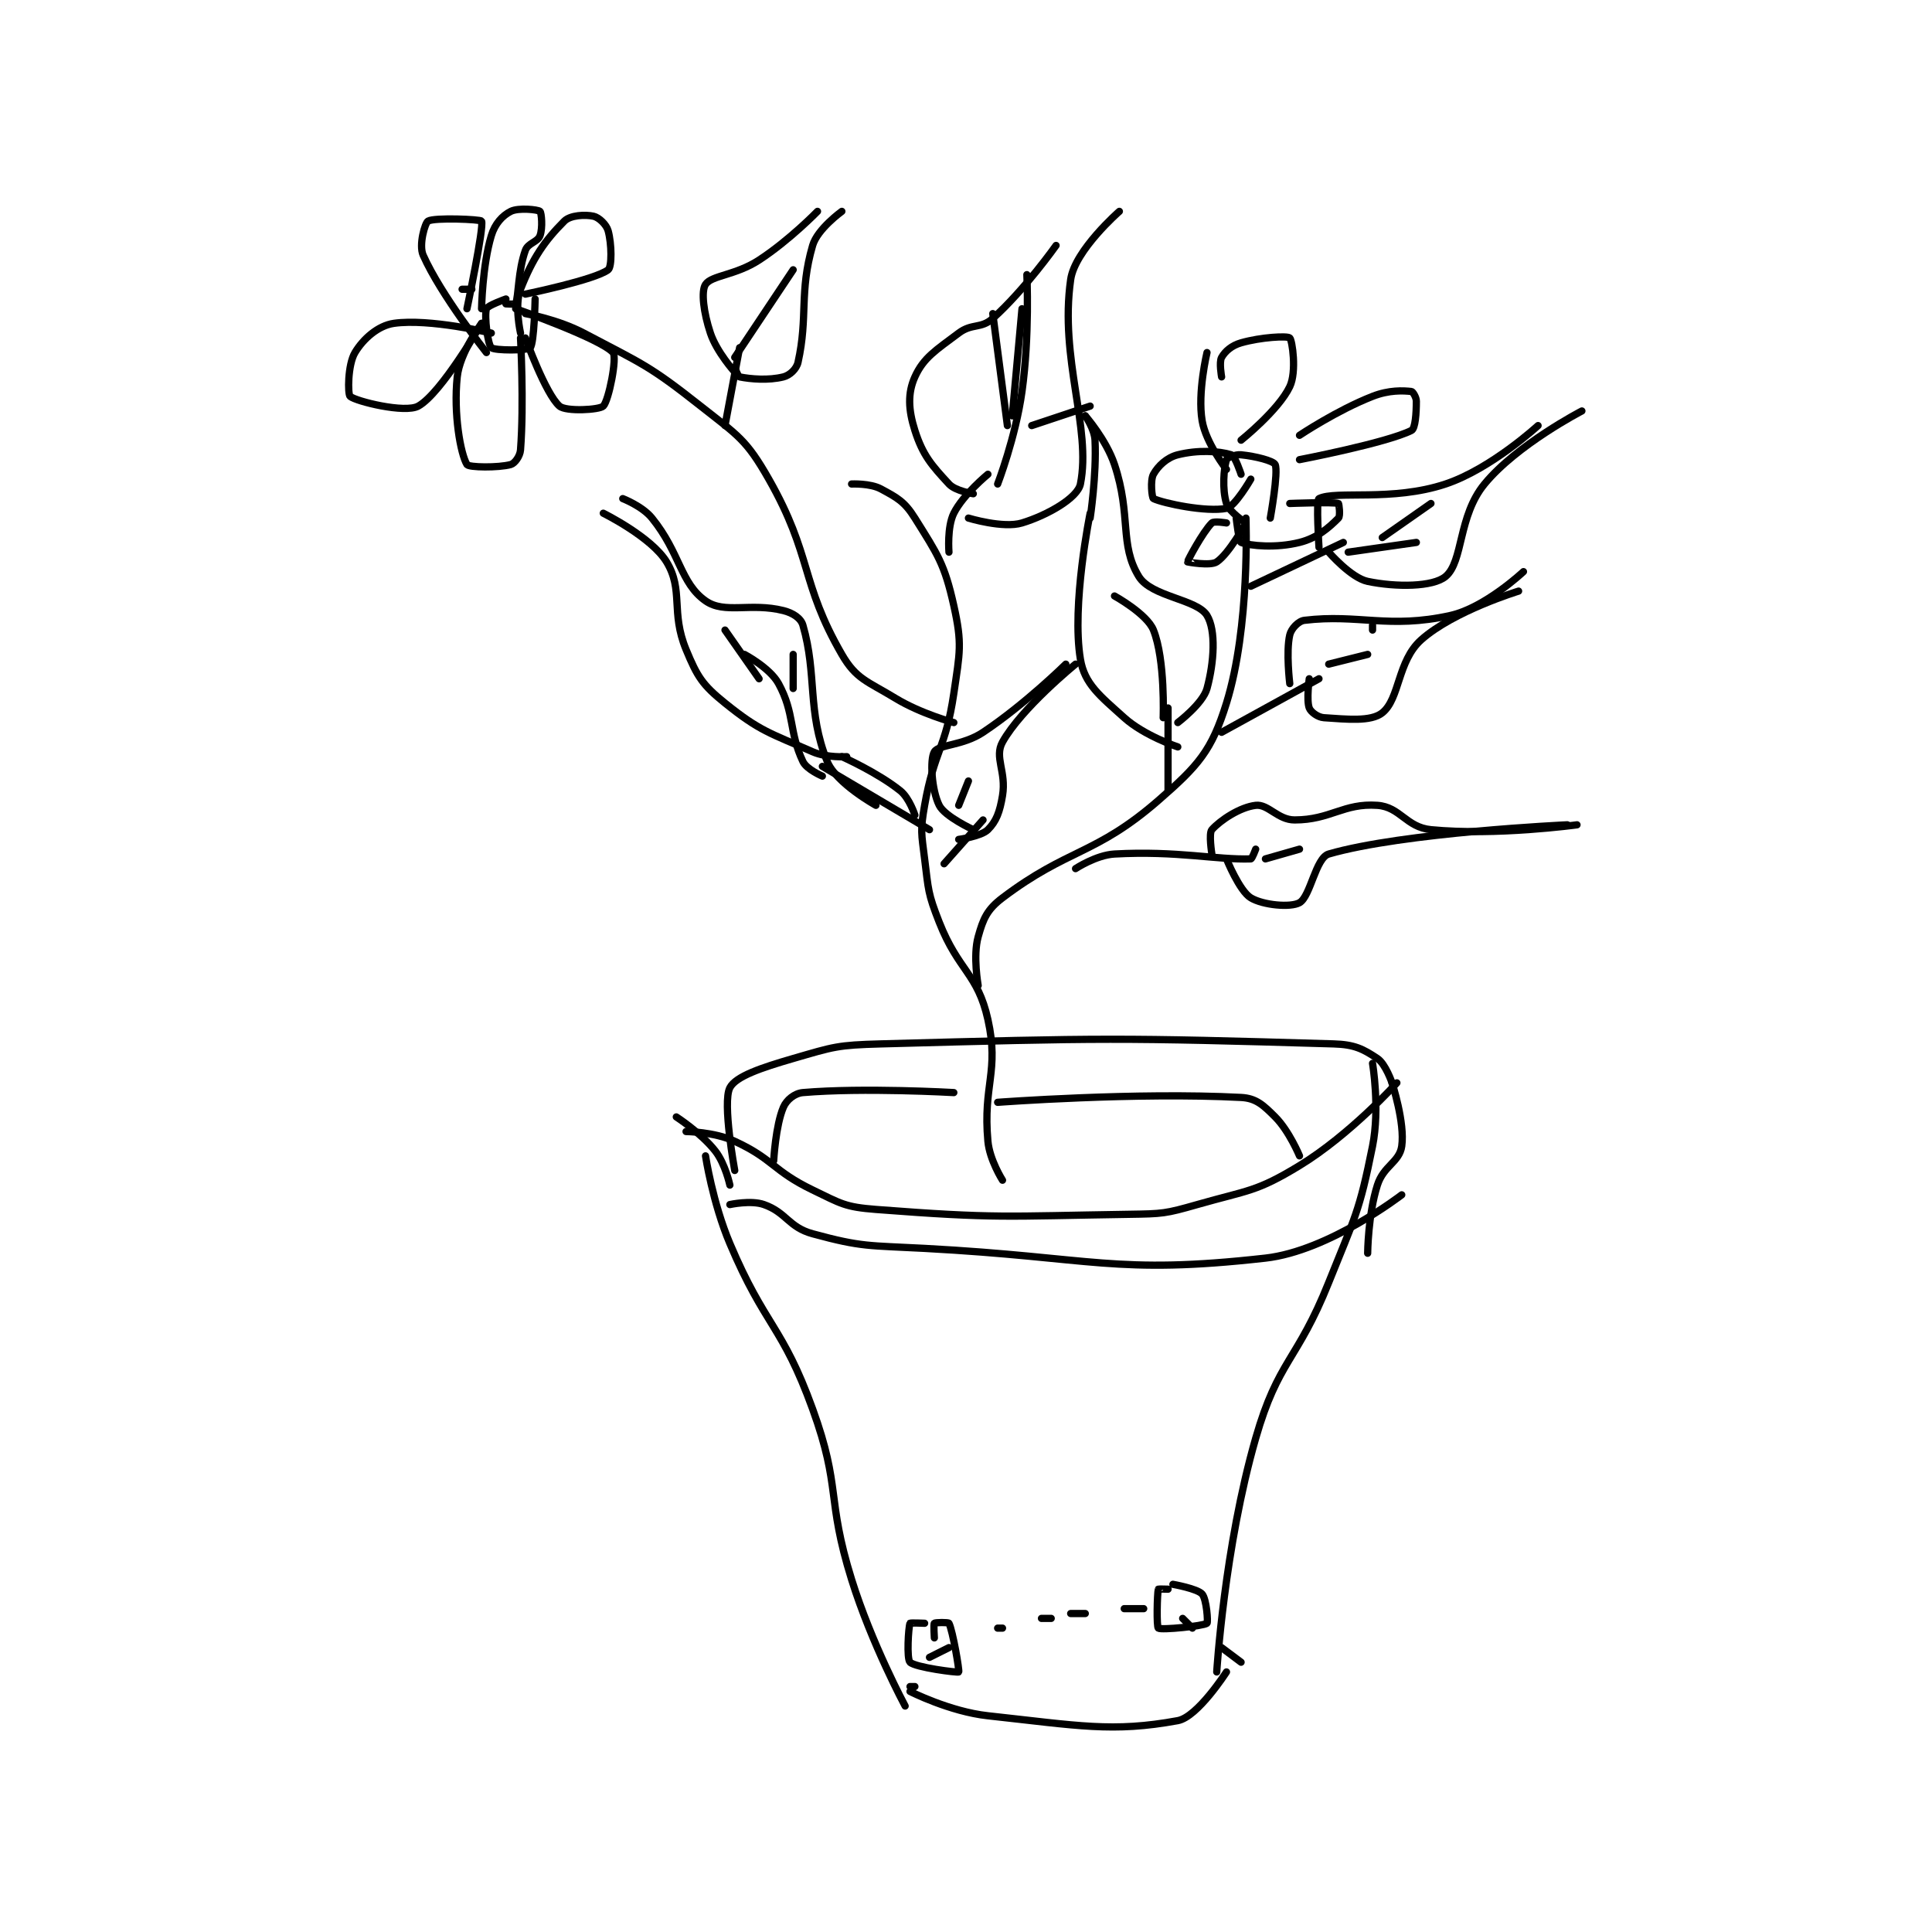 <?xml version="1.0" encoding="utf-8"?>
<!DOCTYPE svg PUBLIC "-//W3C//DTD SVG 1.1//EN" "http://www.w3.org/Graphics/SVG/1.1/DTD/svg11.dtd">
<svg viewBox="0 0 800 800" preserveAspectRatio="xMinYMin meet" xmlns="http://www.w3.org/2000/svg" version="1.1">
<g fill="none" stroke="black" stroke-linecap="round" stroke-linejoin="round" stroke-width="1.488">
<g transform="translate(144.976,87.52) scale(2.016) translate(-150,0)">
<path id="0" d="M223 194 C223 194 224.457 203.626 228 212 C235.255 229.147 238.75 228.751 245 246 C250.898 262.278 247.759 264.173 253 281 C257.113 294.207 264 307 264 307 "/>
<path id="1" d="M360 175 C360 175 361.557 184.214 360 192 C357.27 205.648 356.404 206.489 351 220 C344.501 236.247 340.644 235.846 336 252 C329.567 274.376 328 300 328 300 "/>
<path id="2" d="M265 303 L266 303 "/>
<path id="3" d="M269 297 L273 295 "/>
<path id="4" d="M283 291 L284 291 "/>
<path id="5" d="M292 289 L294 289 "/>
<path id="6" d="M298 288 L301 288 "/>
<path id="7" d="M309 287 L313 287 "/>
<path id="8" d="M321 289 L323 291 "/>
<path id="9" d="M329 295 L333 298 "/>
<path id="10" d="M265 304 C265 304 273.134 308.142 281 309 C299.594 311.028 306.614 312.459 320 310 C324.082 309.25 330 300 330 300 "/>
<path id="11" d="M217 186 C217 186 222.082 189.286 225 193 C227.055 195.615 228 200 228 200 "/>
<path id="12" d="M219 189 C219 189 224.783 189.054 229 191 C236.958 194.673 236.836 197.059 245 201 C250.852 203.825 251.639 204.511 258 205 C282.892 206.915 284.349 206.389 310 206 C316.923 205.895 317.429 205.878 324 204 C334.501 201 336.102 201.426 345 196 C355.442 189.633 365 179 365 179 "/>
<path id="13" d="M228 204 C228 204 232.315 203.053 235 204 C239.647 205.64 240.026 208.643 245 210 C255.182 212.777 256.512 212.382 268 213 C302.774 214.87 307.082 218.47 338 215 C351.054 213.535 366 202 366 202 "/>
<path id="14" d="M229 197 C229 197 226.426 183.017 228 180 C229.221 177.66 234.441 175.904 241 174 C249.396 171.562 250.089 171.241 259 171 C304.836 169.761 307.894 169.703 352 171 C356.31 171.127 358.054 172.036 361 174 C362.696 175.131 364 179 364 179 "/>
<path id="15" d="M364 179 C364 179 366.687 187.189 366 192 C365.529 195.298 362.269 196.01 361 200 C359.063 206.089 359 214 359 214 "/>
<path id="16" d="M253 56 C253 56 256.818 55.825 259 57 C262.415 58.839 263.889 59.623 266 63 C270.68 70.487 272.082 72.371 274 81 C275.745 88.853 275.248 90.472 274 99 C272.344 110.313 269.993 110.709 268 122 C267.089 127.163 267.34 127.722 268 133 C268.802 139.417 268.649 140.032 271 146 C274.969 156.074 278.889 156.5 281 166 C283.375 176.687 279.944 179.379 281 191 C281.35 194.845 284 199 284 199 "/>
<path id="17" d="M319 282 C319 282 324.032 282.894 325 284 C325.918 285.049 326.249 289.806 326 290 C325.267 290.57 316.633 291.443 316 291 C315.619 290.733 315.765 283.941 316 283 C316.015 282.941 318 283 318 283 "/>
<path id="18" d="M270 293 C270 293 269.812 290.188 270 290 C270.188 289.812 272.893 289.785 273 290 C273.787 291.574 275.189 299.811 275 300 C274.811 300.189 266.073 299.073 265 298 C264.285 297.285 264.671 290.877 265 290 C265.046 289.877 268 290 268 290 "/>
<path id="19" d="M279 159 C279 159 277.899 152.963 279 149 C280.034 145.279 280.832 143.397 284 141 C297.509 130.777 303.034 132.275 316 121 C324.241 113.834 326.972 110.756 330 101 C334.88 85.274 334 63 334 63 "/>
<path id="20" d="M274 105 C274 105 267.26 103.202 262 100 C256.238 96.493 253.946 96.098 251 91 C242.432 76.171 244.976 70.785 236 55 C231.372 46.861 229.692 46.073 222 40 C211.331 31.577 210.136 31.405 198 25 C192.635 22.168 186 21 186 21 "/>
<path id="21" d="M299 135 C299 135 303.236 132.209 307 132 C319.88 131.284 328.009 133.241 335 133 C335.267 132.991 336 131 336 131 "/>
<path id="22" d="M327 132 C327 132 326.314 127.762 327 127 C328.797 125.003 332.789 122.378 336 122 C338.561 121.699 340.536 125 344 125 C351.36 125 354.05 121.504 361 122 C365.702 122.336 366.886 126.501 372 127 C385.311 128.299 402 126 402 126 "/>
<path id="23" d="M330 133 C330 133 332.66 139.596 335 141 C337.531 142.518 343.176 143.026 345 142 C347.247 140.736 348.322 132.779 351 132 C366.252 127.563 400 126 400 126 "/>
<path id="24" d="M338 133 L345 131 "/>
<path id="25" d="M329 107 L349 96 "/>
<path id="26" d="M343 97 C343 97 342.202 90.459 343 87 C343.295 85.723 344.76 84.15 346 84 C357.109 82.653 363.355 85.81 376 83 C383.113 81.419 391 74 391 74 "/>
<path id="27" d="M347 96 C347 96 346.404 100.411 347 102 C347.31 102.828 348.76 103.917 350 104 C354.722 104.315 359.68 104.856 362 103 C365.626 100.099 365.096 92.379 370 88 C376.632 82.079 390 78 390 78 "/>
<path id="28" d="M351 93 L359 91 "/>
<path id="29" d="M360 86 L360 85 "/>
<path id="30" d="M318 119 L318 102 "/>
<path id="31" d="M320 110 C320 110 313.131 107.718 309 104 C304.012 99.511 300.846 97.076 300 92 C298.141 80.845 302 62 302 62 "/>
<path id="32" d="M302 63 C302 63 303.343 54.209 303 47 C302.89 44.697 301 42 301 42 "/>
<path id="33" d="M301 42 C301 42 305.294 46.881 307 52 C310.507 62.522 307.955 68.401 312 75 C314.573 79.198 323.947 79.627 326 83 C327.864 86.062 327.473 92.599 326 98 C325.152 101.11 320 105 320 105 "/>
<path id="34" d="M317 104 C317 104 317.447 92.117 315 86 C313.673 82.681 307 79 307 79 "/>
<path id="35" d="M335 77 L354 68 "/>
<path id="36" d="M349 69 C349 69 348.379 59.311 349 59 C352.417 57.292 364.022 59.66 375 56 C384.352 52.883 394 44 394 44 "/>
<path id="37" d="M351 70 C351 70 355.563 75.284 359 76 C364.867 77.222 372.408 77.16 375 75 C378.67 71.942 377.55 62.618 383 56 C389.703 47.861 403 41 403 41 "/>
<path id="38" d="M355 70 L369 68 "/>
<path id="39" d="M362 67 L372 60 "/>
<path id="40" d="M334 64 C334 64 330.536 61.741 330 60 C329.079 57.005 329.464 52.788 330 51 C330.113 50.623 331.804 49.88 333 50 C335.969 50.297 339.65 51.241 340 52 C340.706 53.529 339 63 339 63 "/>
<path id="41" d="M330 53 C330 53 325.76 47.56 325 43 C324.03 37.178 326 29 326 29 "/>
<path id="42" d="M329 34 C329 34 328.449 30.965 329 30 C329.729 28.725 331.067 27.552 333 27 C337.094 25.83 342.49 25.541 343 26 C343.504 26.454 344.469 32.915 343 36 C340.685 40.862 333 47 333 47 "/>
<path id="43" d="M333 54 C333 54 331.773 50.238 331 50 C328.369 49.191 324.104 48.974 320 50 C317.761 50.56 315.949 52.291 315 54 C314.3 55.261 314.693 58.857 315 59 C317.096 59.978 325.876 61.825 330 61 C331.751 60.65 335 55 335 55 "/>
<path id="44" d="M345 46 C345 46 352.649 40.876 360 38 C363.402 36.669 366.27 36.808 368 37 C368.268 37.03 369 38.182 369 39 C369 41.454 368.793 44.603 368 45 C362.845 47.577 345 51 345 51 "/>
<path id="45" d="M330 64 C330 64 327.439 63.561 327 64 C325.098 65.902 321.975 71.799 322 72 C322.002 72.02 326.671 72.886 328 72 C330.511 70.326 334 64 334 64 "/>
<path id="46" d="M343 60 C343 60 351.853 59.656 353 60 C353.103 60.031 353.439 62.561 353 63 C351.098 64.902 348.716 67.071 345 68 C340.179 69.205 334.87 68.719 333 68 C332.545 67.825 332 63 332 63 "/>
<path id="47" d="M272 134 L280 125 "/>
<path id="48" d="M278 127 C278 127 272.161 124.321 271 122 C269.43 118.859 269.052 112.58 270 111 C270.912 109.48 275.82 109.787 280 107 C288.69 101.206 297 93 297 93 "/>
<path id="49" d="M275 129 C275 129 279.615 128.385 281 127 C282.731 125.269 283.44 123.36 284 120 C284.821 115.073 282.254 112.143 284 109 C287.863 102.047 299 93 299 93 "/>
<path id="50" d="M275 122 L277 117 "/>
<path id="51" d="M266 124 C266 124 264.879 120.503 263 119 C258.276 115.221 251 112 251 112 "/>
<path id="52" d="M252 112 C252 112 247.915 112.282 245 111 C236.225 107.139 234.173 106.794 227 101 C222.355 97.249 221.323 95.613 219 90 C215.81 82.291 218.537 77.826 215 72 C211.902 66.897 202 62 202 62 "/>
<path id="53" d="M206 59 C206 59 210.009 60.54 212 63 C217.824 70.194 217.817 76.352 223 80 C226.929 82.765 232.225 80.306 239 82 C240.951 82.488 242.583 83.562 243 85 C245.955 95.177 243.816 102.68 248 113 C249.819 117.486 258 122 258 122 "/>
<path id="54" d="M231 91 C231 91 236.239 93.771 238 97 C241.359 103.159 240.086 106.847 243 113 C243.777 114.639 247 116 247 116 "/>
<path id="55" d="M241 98 L241 91 "/>
<path id="56" d="M234 96 L227 86 "/>
<path id="57" d="M247 114 L269 127 "/>
<path id="58" d="M273 70 C273 70 272.579 64.842 274 62 C275.922 58.155 281 54 281 54 "/>
<path id="59" d="M278 58 C278 58 274.353 57.466 273 56 C269.429 52.131 267.624 50.103 266 45 C264.65 40.756 264.5 37.332 266 34 C267.779 30.047 270.314 28.515 275 25 C277.752 22.936 279.583 24.176 282 22 C288.604 16.056 295 7 295 7 "/>
<path id="60" d="M277 63 C277 63 284.13 65.178 288 64 C293.223 62.41 299.427 58.867 300 56 C302.294 44.532 295.674 30.285 298 14 C298.86 7.977 308 0 308 0 "/>
<path id="61" d="M283 56 C283 56 286.683 46.438 288 37 C289.614 25.433 289 13 289 13 "/>
<path id="62" d="M286 42 L288 20 "/>
<path id="63" d="M290 44 L302 40 "/>
<path id="64" d="M285 44 L282 21 "/>
<path id="65" d="M175 16 L173 16 "/>
<path id="66" d="M182 18 C182 18 178.196 19.348 178 20 C177.529 21.569 178.284 27.364 179 28 C179.706 28.627 186.459 28.601 187 28 C187.819 27.09 188 18 188 18 "/>
<path id="67" d="M179 25 C179 25 166.281 21.96 159 23 C155.729 23.467 152.69 26.183 151 29 C149.498 31.504 149.488 37.566 150 38 C151.216 39.029 161.27 41.516 164 40 C168.753 37.359 177 23 177 23 "/>
<path id="68" d="M177 23 C177 23 172.509 29.077 172 34 C171.213 41.606 172.682 49.843 174 52 C174.377 52.617 180.469 52.69 183 52 C183.792 51.784 184.899 50.315 185 49 C185.738 39.407 185 26 185 26 "/>
<path id="69" d="M178 29 C178 29 168.675 17.268 165 9 C164.065 6.897 165.382 2.36 166 2 C167.337 1.22 176.842 1.644 177 2 C177.54 3.215 174 20 174 20 "/>
<path id="70" d="M185 25 C185 25 183.706 19.307 185 16 C187.519 9.561 189.983 6.017 194 2 C195.223 0.777 198.279 0.618 200 1 C201.092 1.243 202.647 2.705 203 4 C203.74 6.713 203.793 11.393 203 12 C200.3 14.065 186 17 186 17 "/>
<path id="71" d="M186 26 C186 26 190.146 37.502 193 40 C194.334 41.168 201.218 40.782 202 40 C203.129 38.871 204.88 29.978 204 29 C201.417 26.13 184 20 184 20 "/>
<path id="72" d="M177 20 C177 20 177.15 11.166 179 5 C179.735 2.549 181.284 0.858 183 0 C184.584 -0.792 188.557 -0.369 189 0 C189.307 0.256 189.599 3.403 189 5 C188.506 6.317 186.535 6.501 186 8 C184.46 12.312 184.654 17.201 184 19 C183.959 19.112 182 19 182 19 "/>
<path id="73" d="M227 44 L230 28 "/>
<path id="74" d="M229 33 C229 33 225.304 28.912 224 25 C222.606 20.819 222.06 16.41 223 15 C224.242 13.137 229.174 13.147 234 10 C240.267 5.913 246 0 246 0 "/>
<path id="75" d="M229 32 C229 32 229.648 33.929 230 34 C232.266 34.453 235.914 34.771 239 34 C240.286 33.679 241.689 32.398 242 31 C244.091 21.592 242.2 16.645 245 7 C245.984 3.61 251 0 251 0 "/>
<path id="76" d="M241 12 L229 30 "/>
<path id="77" d="M237 195 C237 195 237.387 187.762 239 184 C239.641 182.504 241.288 181.147 243 181 C255.463 179.932 274 181 274 181 "/>
<path id="78" d="M283 183 C283 183 311.503 180.869 333 182 C336.103 182.163 337.568 183.568 340 186 C342.874 188.874 345 194 345 194 "/>
</g>
</g>
</svg>
